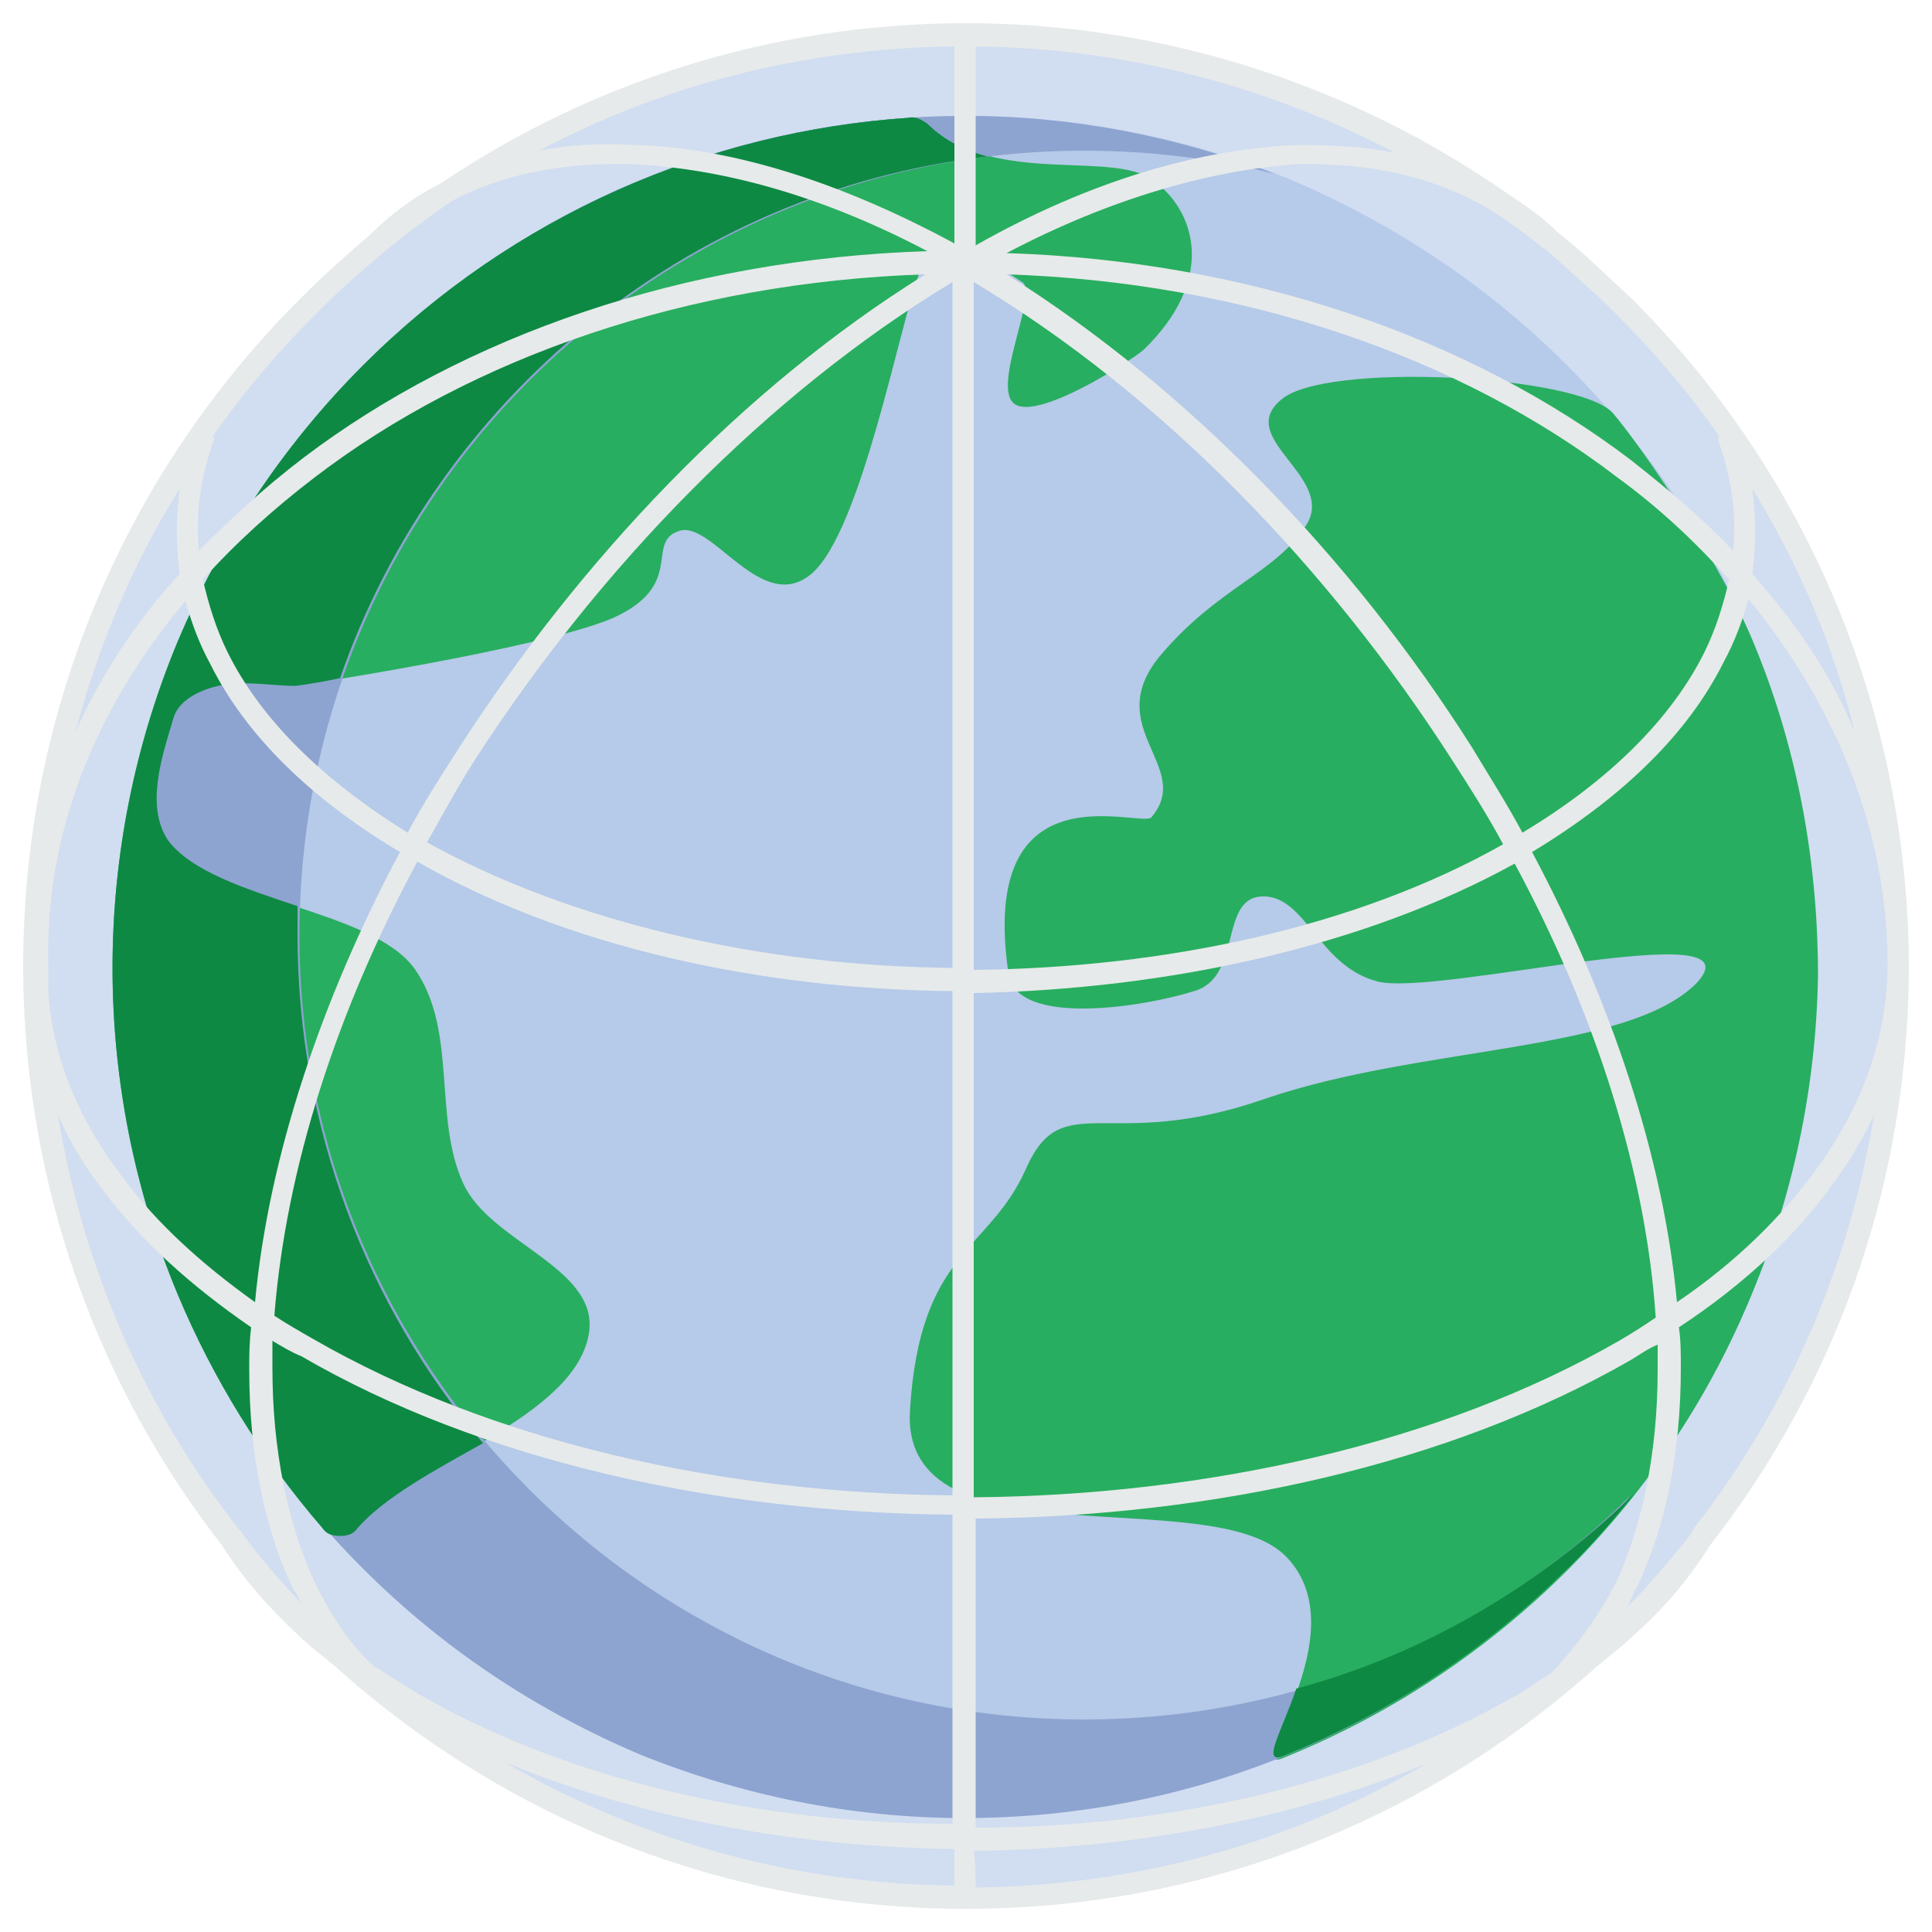 <?xml version="1.0" encoding="utf-8"?>
<!-- Generator: Adobe Illustrator 24.2.1, SVG Export Plug-In . SVG Version: 6.00 Build 0)  -->
<svg version="1.1" id="Layer_1" xmlns="http://www.w3.org/2000/svg" xmlns:xlink="http://www.w3.org/1999/xlink" x="0px" y="0px"
	 viewBox="0 0 100 100" style="enable-background:new 0 0 100 100;" xml:space="preserve">
<style type="text/css">
	.st0{fill-rule:evenodd;clip-rule:evenodd;fill:#D1DDF1;}
	.st1{fill-rule:evenodd;clip-rule:evenodd;fill:#B6CAE9;}
	.st2{fill-rule:evenodd;clip-rule:evenodd;fill:#28AE60;}
	.st3{fill-rule:evenodd;clip-rule:evenodd;fill:#8DA4D0;}
	.st4{fill-rule:evenodd;clip-rule:evenodd;fill:#0D8943;}
	.st5{fill-rule:evenodd;clip-rule:evenodd;fill:#E6EAEA;}
</style>
<g>
	<g>
		<path class="st0" d="M84.1,15.9c-4.5-4.5-9.8-8-15.7-10.5C62.8,3.1,56.5,1.8,50,1.8c-6.5,0-12.8,1.3-18.5,3.6
			c-5.9,2.4-11.2,6-15.7,10.5c-4.5,4.5-8,9.8-10.5,15.7C3,37.3,1.7,43.5,1.7,50c0,6.5,1.3,12.8,3.7,18.5c2.4,5.9,6,11.2,10.5,15.7
			c4.5,4.5,9.8,8,15.7,10.5c5.7,2.4,11.9,3.7,18.5,3.7c6.5,0,12.8-1.3,18.5-3.7c5.9-2.4,11.2-6,15.7-10.5c4.5-4.5,8-9.8,10.5-15.7
			c2.4-5.7,3.7-11.9,3.7-18.5c0-6.5-1.3-12.8-3.7-18.5C92.2,25.7,88.6,20.4,84.1,15.9z"/>
		<g>
			<path class="st1" d="M81.1,18.9c-4.1-4.1-8.9-7.3-14.3-9.6C61.7,7.2,56,6,50,6c-6,0-11.7,1.2-16.8,3.3
				c-5.4,2.2-10.2,5.5-14.3,9.6c-4.1,4.1-7.3,8.9-9.6,14.3C7.1,38.4,5.9,44.1,5.9,50c0,6,1.2,11.7,3.3,16.9
				c2.2,5.4,5.5,10.2,9.6,14.3c4.1,4.1,8.9,7.3,14.3,9.6c5.2,2.1,10.9,3.3,16.8,3.3c6,0,11.7-1.2,16.8-3.3
				c5.4-2.2,10.2-5.5,14.3-9.6s7.3-8.9,9.6-14.3C92.9,61.7,94,56,94,50c0-6-1.2-11.7-3.3-16.8C88.5,27.8,85.2,23,81.1,18.9z"/>
			<path class="st2" d="M83.5,21.4c1.6,1.9,5.7,7.9,7.4,12.2c2.2,5.4,3.2,11.2,3.2,16.9C94,56.3,92.8,62,90.5,67.4
				c-2.2,5.2-5.4,10-9.7,14.2c-4.3,4.2-9.2,7.3-14.4,9.4c-2.2,0.9,4-6.4,0.2-10.4c-3.8-4-20,0.6-19.5-7.6c0.5-8.3,4.1-8.2,6-12.5
				c1.9-4.3,4.2-0.8,12.3-3.6c8.1-2.8,18.8-2.4,22.4-6c3.5-3.7-13.4,0.7-16.5-0.1c-3.1-0.8-3.7-4.5-6-4.4c-2.2,0.1-1,4.2-3.5,4.9
				c-2.5,0.8-9.2,1.9-9.6-0.9c-1.6-10.9,6.9-7.5,7.4-8.1c2.2-2.6-2.6-4.6,0.4-8.3c3-3.6,6-4.3,7.6-6.8c1.6-2.5-3.7-4.5-1.3-6.5
				C68.5,18.7,81.8,19.4,83.5,21.4z"/>
		</g>
		<path class="st2" d="M47,6.1c-10.3,0.7-20.4,5-28.2,12.8c-4.2,4.2-7.4,9.1-9.6,14.3c-4.5,10.8-4.5,23,0,33.8
			c1.8,4.3,4.3,8.4,7.5,12.1c0.2,0.3,0.5,0.4,0.9,0.4c0.4,0,0.7-0.1,0.9-0.4c2.9-3.4,11.4-5.7,12-10.2c0.4-3.3-5.1-4.6-6.5-7.6
			c-1.6-3.4-0.3-7.9-2.5-11.1c-2.2-3.2-10.6-3.5-12.8-6.7c-1.2-1.8-0.3-4.4,0.3-6.4c0.3-0.9,1.4-1.4,2.3-1.6c1.3-0.3,2.7,0,4,0
			c0.1,0,12.6-1.9,16.4-3.5c3.8-1.7,1.7-3.9,3.4-4.5c1.7-0.7,4.3,4.4,6.9,2.2c2.6-2.2,4.6-13.1,5.6-15.6c0.9-2.5,4.4-0.1,5.3,0.5
			c0.9,0.5-1.6,5.4-0.4,6.3c1.2,0.9,6-2.2,6.7-2.8c3.7-3.6,2.7-7,0.7-8.6C57.9,7.6,51.6,9.8,48,6.4C47.7,6.2,47.4,6,47,6.1z"/>
		<path class="st3" d="M66,9c-5-1.9-10.4-3-16-3c-6,0-11.7,1.2-16.8,3.3c-5.4,2.2-10.2,5.5-14.3,9.6c-4.1,4.1-7.3,8.9-9.6,14.3
			C7.1,38.4,5.9,44.1,5.9,50c0,6,1.2,11.7,3.3,16.9c2.2,5.4,5.5,10.2,9.6,14.3c4.1,4.1,8.9,7.3,14.3,9.6c5.2,2.1,10.9,3.3,16.8,3.3
			c6,0,11.7-1.2,16.8-3.3c5.4-2.2,10.2-5.5,14.3-9.6c1.2-1.2,2.3-2.4,3.4-3.8C77.2,84.6,67.2,89,56.1,89
			c-22.4,0-40.6-18.2-40.6-40.6C15.5,26,33.7,7.8,56.1,7.8C59.5,7.8,62.8,8.2,66,9z"/>
		<path class="st4" d="M47,6.1c-10.3,0.7-20.4,5-28.2,12.8c-4.2,4.2-7.4,9.1-9.6,14.3c-4.5,10.8-4.5,23,0,33.8
			c1.8,4.3,4.3,8.4,7.5,12.1c0.2,0.3,0.5,0.4,0.9,0.4c0.4,0,0.7-0.1,0.9-0.4c1.4-1.6,4-3,6.5-4.4c-6-7.1-9.6-16.3-9.6-26.3
			c0-0.5,0-1,0-1.5c-2.7-0.9-5.5-1.8-6.7-3.4c-1.2-1.8-0.3-4.4,0.3-6.4c0.3-0.9,1.4-1.4,2.3-1.6c1.3-0.3,2.7,0,4,0
			c0,0,0.9-0.1,2.3-0.4c5-14.4,17.9-25.2,33.5-27C50,7.8,48.9,7.3,48,6.4C47.7,6.2,47.4,6,47,6.1z"/>
		<path class="st4" d="M84.6,77.3c-1.2,1.5-2.4,2.9-3.8,4.2c-4.3,4.2-9.2,7.3-14.4,9.4c-1.1,0.4-0.1-1.2,0.7-3.5
			C73.8,85.6,79.8,82,84.6,77.3z"/>
		<path class="st5" d="M50.5,97.7c8.5-0.1,16.5-2.4,23.3-6.4c-7,2.9-15.2,4.4-23.4,4.5C50.5,96.5,50.5,97.2,50.5,97.7L50.5,97.7z
			 M97.7,49.9c0-6.9-2.7-13.4-7.2-18.9c-0.3,1.1-0.7,2.2-1.3,3.3c-1.8,3.6-5.1,6.9-9.9,9.8c4.1,7.7,6.8,15.8,7.5,23.3
			c3.1-2.1,5.5-4.5,7.3-7c2.3-3.2,3.5-6.6,3.6-10.1L97.7,49.9L97.7,49.9L97.7,49.9z M89.5,30c-0.3,1.3-0.7,2.6-1.3,3.8
			c-1.7,3.4-4.9,6.6-9.4,9.3c-0.8-1.5-1.7-2.9-2.6-4.4C70,28.9,61.5,20.1,52.1,14.2c12.3,0.4,23.5,4.3,31.6,10.5
			C85.9,26.3,87.8,28.1,89.5,30L89.5,30z M47.9,14.2c-12.3,0.4-23.5,4.3-31.6,10.5c-2.1,1.6-4.1,3.4-5.8,5.3
			c0.3,1.3,0.7,2.6,1.3,3.8c1.7,3.4,4.8,6.5,9.3,9.3c0.8-1.5,1.7-2.9,2.6-4.3C30,29,38.4,20.1,47.9,14.2L47.9,14.2z M9.6,31.1
			c0.3,1.1,0.7,2.2,1.3,3.3c1.8,3.6,5.1,6.9,9.8,9.7c-4.1,7.7-6.8,15.8-7.5,23.3c-2.8-2-5.1-4.1-6.8-6.4c-2.4-3.1-3.7-6.4-3.9-9.7
			c0-0.3,0-0.6,0-0.8v0v0l0,0l0-0.4C2.3,43,5,36.6,9.6,31.1L9.6,31.1z M3.9,37.9c1.3-2.9,3.1-5.7,5.4-8.2c-0.2-1.5-0.2-2.9,0-4.4
			C6.9,29.1,5.1,33.4,3.9,37.9L3.9,37.9z M10.3,28.5c-0.2-1.9,0.1-3.9,0.8-5.8l-0.1-0.1c1.6-2.3,3.4-4.4,5.4-6.4
			c2.1-2.1,4.5-4.1,7-5.8c2.6-1.4,5.8-2,9.3-1.9c4.6,0.2,9.8,1.6,15.3,4.5c-12.6,0.4-24,4.4-32.3,10.7
			C13.6,25.3,11.9,26.9,10.3,28.5L10.3,28.5z M52.1,13.1c12.6,0.4,24,4.4,32.3,10.7c1.9,1.5,3.7,3,5.3,4.7c0.2-1.9-0.1-3.9-0.8-5.8
			l0.1-0.1c-1.6-2.3-3.4-4.4-5.4-6.4c-1.1-1.1-2.4-2.2-3.6-3.3l0,0l-0.2-0.1c-0.8-0.7-1.7-1.3-2.6-1.9c-2.8-1.7-6.2-2.5-10.1-2.4
			C62.8,8.8,57.6,10.2,52.1,13.1L52.1,13.1z M90.7,29.7c0.2-1.5,0.2-2.9,0-4.4c2.4,3.9,4.2,8.1,5.3,12.6
			C94.8,34.9,92.9,32.2,90.7,29.7L90.7,29.7z M98.8,49.8l0,0.2l0,0l0,0.1h0c0,0.1,0,0.2,0,0.3C98.7,61.6,94.9,71.8,88.5,80
			c-1,1.6-2.3,3.2-3.9,4.6c-0.6,0.6-1.3,1.1-2,1.7C73.9,94.1,62.5,98.8,50,98.8c-12.5,0-23.9-4.7-32.6-12.5c-0.7-0.6-1.4-1.1-2-1.7
			c-1.6-1.5-2.9-3-3.9-4.6C5.1,71.8,1.3,61.5,1.2,50.4v0v0l0-0.2l0,0V50c0-13.5,5.5-25.7,14.3-34.5c1.1-1.1,2.3-2.2,3.6-3.3l0,0
			c1.1-1.1,2.3-2,3.7-2.7C30.5,4.3,39.9,1.2,50,1.2c10.4,0,20.1,3.3,28,8.8c0.9,0.6,1.8,1.2,2.6,2c1.4,1.1,2.6,2.3,3.9,3.5
			C93.3,24.3,98.7,36.4,98.8,49.8L98.8,49.8z M15.6,83c-0.1-0.2-0.2-0.5-0.4-0.7c-1.5-3.1-2.3-7-2.3-11.4c0-0.7,0-1.4,0.1-2.2
			c-3.2-2.2-5.7-4.5-7.6-7c-1-1.3-1.8-2.6-2.4-4c1.3,8,4.6,15.4,9.4,21.5l0,0l0.1,0.1C13.4,80.6,14.5,81.8,15.6,83L15.6,83z
			 M50.5,12.7c0-3.4,0-5.8,0-7.5c0-1.3,0-2.2,0-2.8c7.9,0.1,15.2,2.1,21.7,5.5c-1.6-0.3-3.3-0.4-5-0.4C62.2,7.7,56.5,9.3,50.5,12.7
			L50.5,12.7z M49.3,14.6l0,1c0,10.1,0,22.5,0,34.3v0.2c-9.8-0.1-19.6-2.3-27.2-6.5c0.8-1.4,1.6-2.9,2.5-4.3
			C31,29.4,39.7,20.4,49.3,14.6L49.3,14.6z M21.6,44.6c-4.2,7.8-6.8,15.9-7.4,23.5c0.6,0.4,1.3,0.8,2,1.2c9.2,5.3,21.1,8,33.1,8.1
			c0-8.1,0-17.2,0-26.1C39.3,51.2,29.3,49,21.6,44.6L21.6,44.6z M14.1,69.4c0,0.5,0,1,0,1.4c0,4.3,0.8,8,2.1,10.9
			c0.8,1.7,1.8,3.3,3.1,4.5c0.8,0.5,1.6,1,2.4,1.5c7.6,4.4,17.6,6.7,27.6,6.7c0-2.2,0-5.6,0-10.2l0-5.8c-12.2-0.1-24.4-2.8-33.7-8.2
			C15.1,70,14.6,69.7,14.1,69.4L14.1,69.4z M80.3,86.6c-0.7,0.4-1.3,0.9-2.1,1.3c-7.7,4.4-17.7,6.7-27.7,6.7c0-2.3,0-5.6,0-10.2
			l0-5.8c12.3-0.1,24.5-2.8,33.9-8.2c0.5-0.3,0.9-0.6,1.4-0.8c0,0.5,0,0.9,0,1.3c0,4.3-0.8,8-2.1,10.9
			C82.8,83.6,81.6,85.2,80.3,86.6L80.3,86.6z M49.4,95.7c-8.2-0.1-16.3-1.6-23.3-4.5c6.9,4,14.8,6.3,23.3,6.4
			C49.4,97.2,49.4,96.5,49.4,95.7L49.4,95.7z M87.6,79.3c-1.1,1.4-2.2,2.7-3.4,3.9c0.2-0.3,0.3-0.7,0.5-1c1.5-3.1,2.3-7,2.3-11.4
			c0-0.7,0-1.4-0.1-2.1c3.5-2.3,6.2-4.9,8.1-7.6c0.8-1.1,1.5-2.3,2-3.4c-1.3,8-4.6,15.4-9.4,21.5l0,0L87.6,79.3L87.6,79.3z
			 M78.4,44.7c4.2,7.8,6.8,16,7.3,23.5c-0.6,0.4-1.2,0.8-1.9,1.2c-9.2,5.3-21.3,8-33.4,8.1c0-7.6,0-16.7,0-26.1
			C60.5,51.2,70.6,49,78.4,44.7L78.4,44.7z M50.4,50.2c9.9-0.1,19.8-2.2,27.4-6.5c-0.8-1.5-1.7-2.9-2.6-4.3
			c-6.4-10-15.1-19-24.8-24.8l0,1.1c0,8.9,0,21.4,0,34.3V50.2L50.4,50.2z M49.4,12.6c0-3.4,0-5.8,0-7.4c0-1.3,0-2.2,0-2.8
			c-7.8,0.1-15.1,2-21.5,5.4c1.5-0.3,3.1-0.4,4.8-0.3C37.6,7.6,43.3,9.3,49.4,12.6z"/>
	</g>
</g>
</svg>
